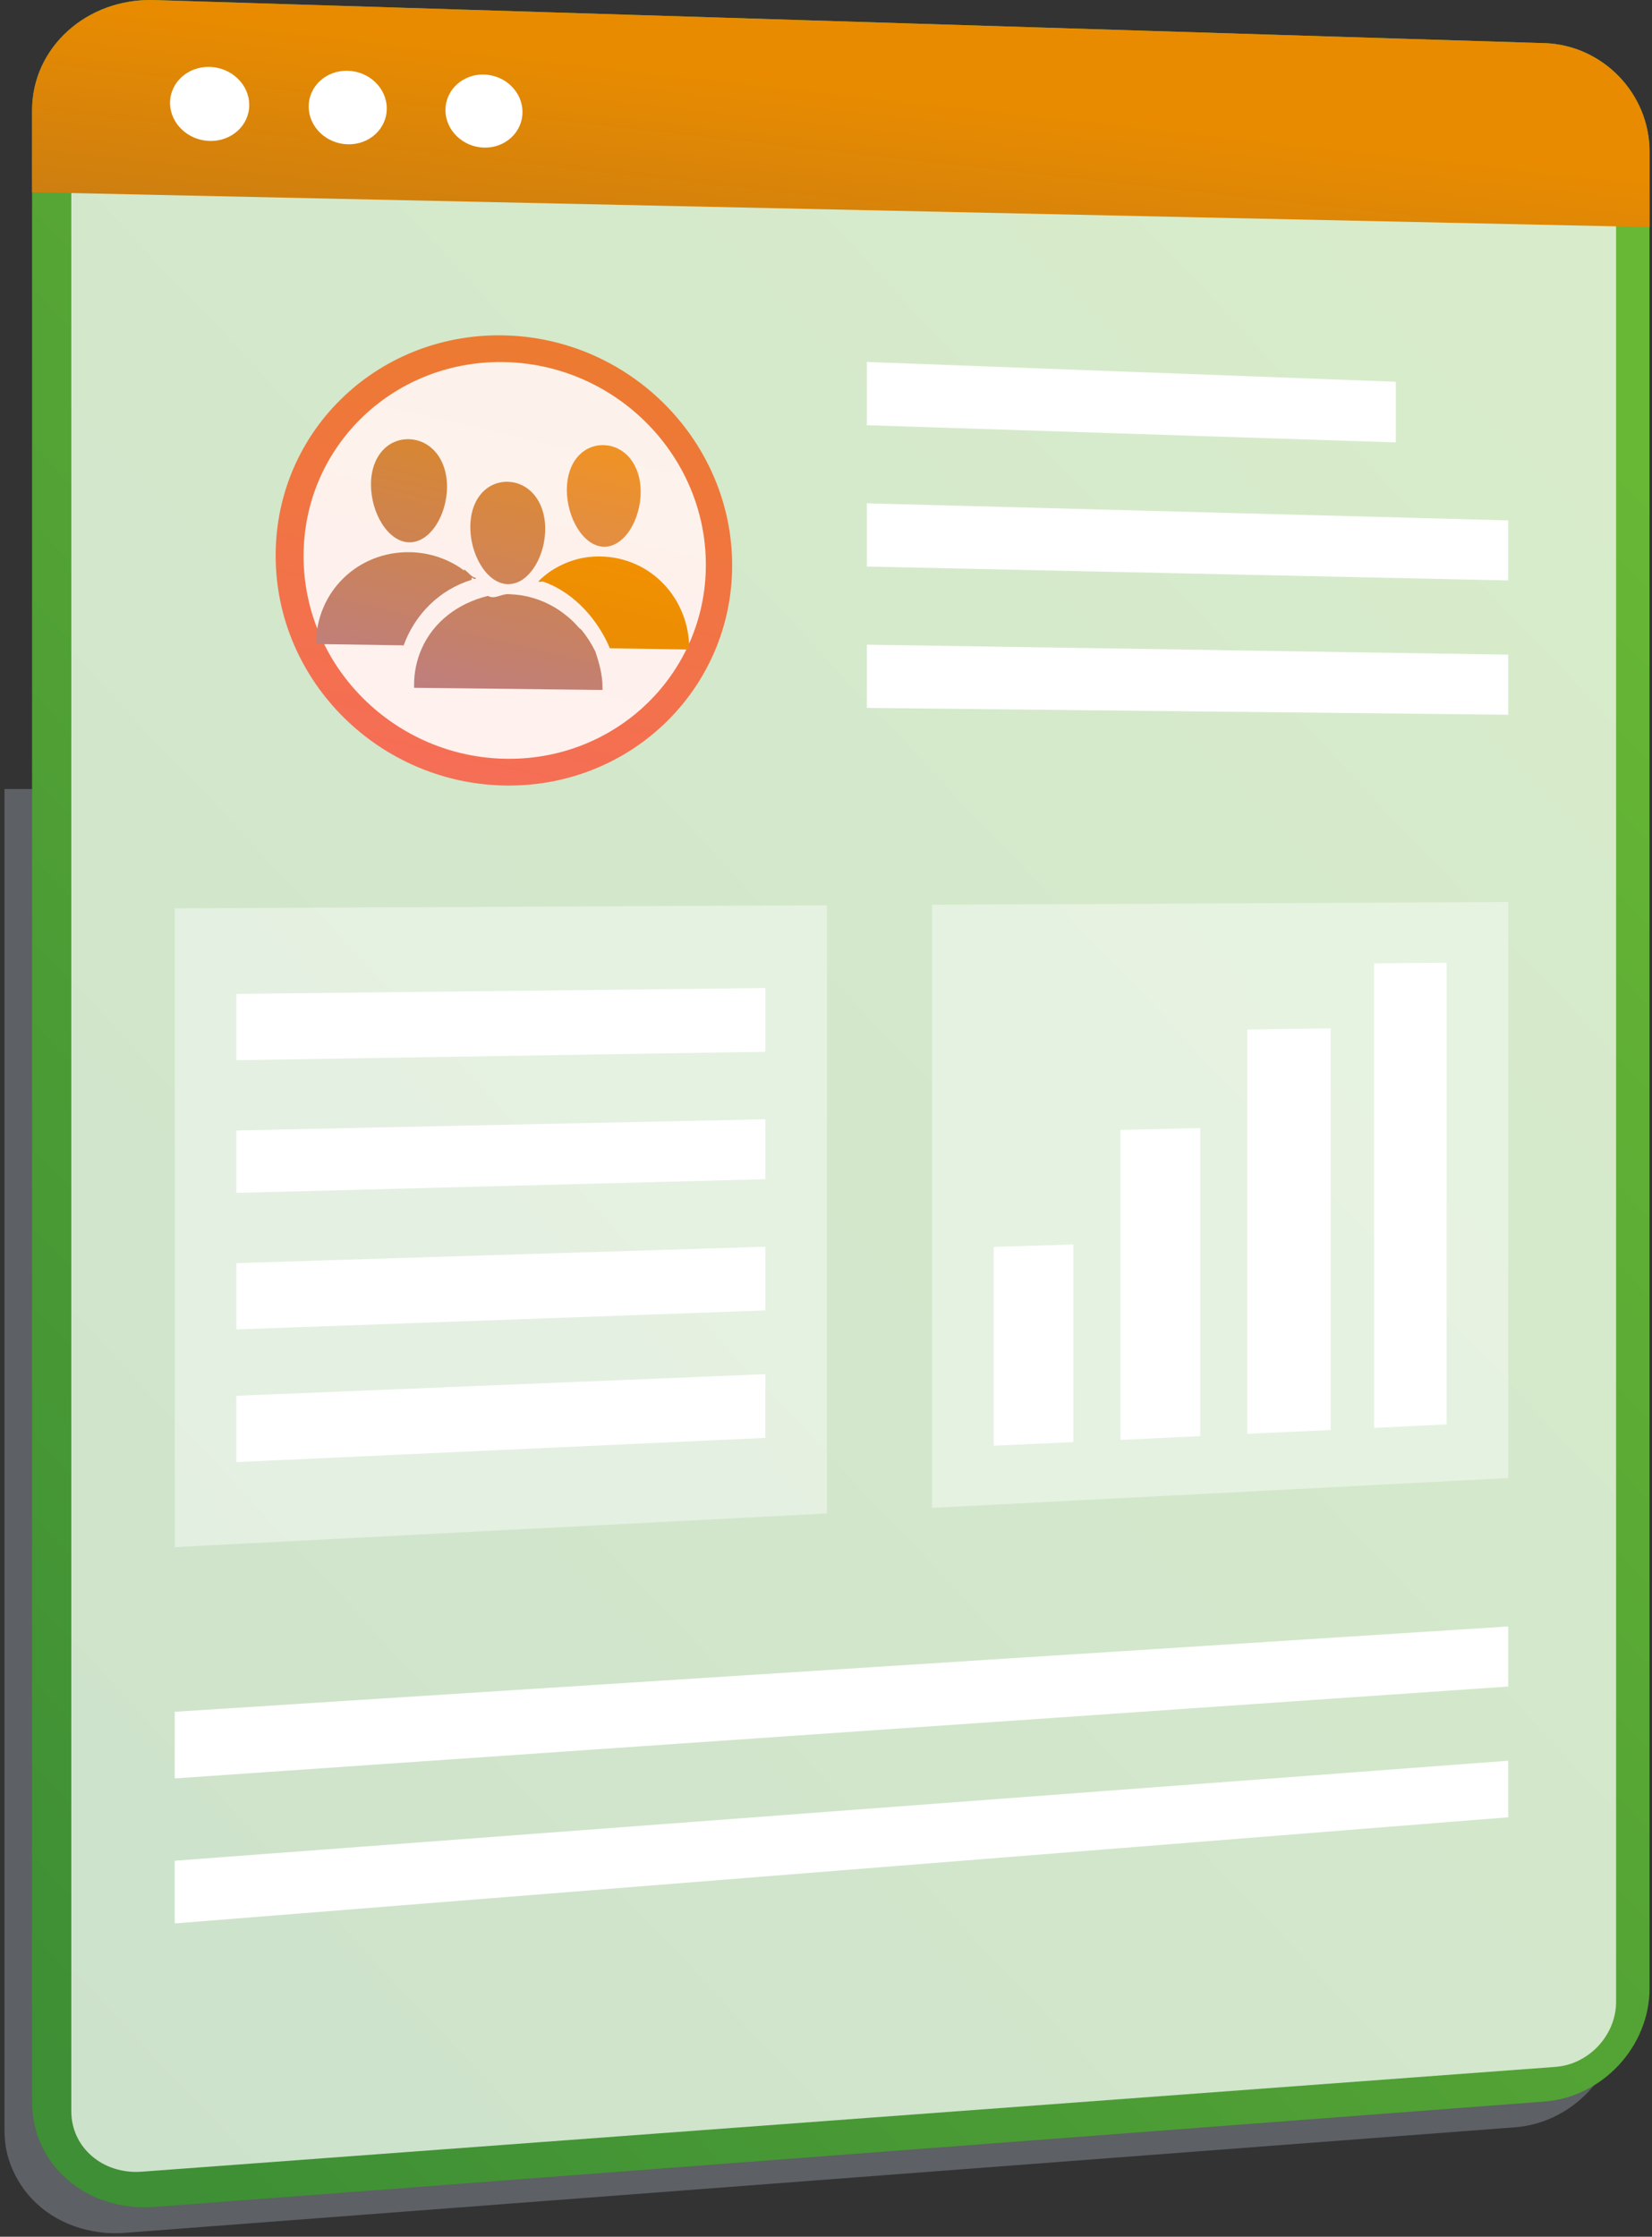 <svg viewBox="0 0 195 264" fill="none" xmlns="http://www.w3.org/2000/svg">
<rect x="0" y="0" width="195" height="264" fill="#333333" stroke="none"/>
<path d="M103.247 97.616C103.247 99.104 102.146 100.315 100.787 100.32C99.428 100.324 98.32 99.12 98.32 97.626C98.32 96.132 99.429 94.926 100.788 94.926C102.147 94.926 103.247 96.126 103.247 97.616Z" fill="white"/>
<g style="mix-blend-mode:multiply" opacity="0.3">
<path d="M191.284 93.126V237.723C191.264 239.039 191.045 240.345 190.632 241.594C190.077 243.337 189.178 244.949 187.989 246.334C185.735 248.993 182.469 250.803 178.827 251.082L23.935 262.842L14.8 263.536C12.713 263.708 10.612 263.427 8.642 262.711C4.888 261.338 2.093 258.421 0.98 254.698C0.641 253.587 0.527 252.405 0.527 251.166V93.126H191.284Z" fill="#BFC8D6"/>
</g>
<path d="M182.298 5.093L18.224 0.008C10.273 -0.24 3.785 5.589 3.785 13.024V248.117C3.785 255.557 10.268 261.089 18.224 260.485L182.298 248.043C189.171 247.522 194.709 241.543 194.709 234.686V17.893C194.712 11.037 189.166 5.307 182.298 5.093Z" fill="url(#paint0_linear_64_4206)"/>
<g style="mix-blend-mode:soft-light" opacity="0.74">
<path d="M8.417 249.19V11.746C8.417 7.465 12.145 4.105 16.728 4.24L183.596 9.118C187.56 9.238 190.763 12.538 190.763 16.497V236.252C190.763 240.212 187.56 243.66 183.596 243.954L16.732 256.322C12.145 256.662 8.417 253.47 8.417 249.19Z" fill="white"/>
</g>
<path d="M182.298 5.093L18.224 0.008C10.273 -0.24 3.785 5.589 3.785 13.024V22.687L194.708 26.802V17.893C194.712 11.037 189.166 5.307 182.298 5.093Z" fill="url(#paint1_linear_64_4206)"/>
<path d="M29.42 12.389C29.42 14.797 27.335 16.699 24.758 16.637C22.18 16.574 20.074 14.563 20.074 12.146C20.074 9.73 22.172 7.826 24.754 7.898C27.337 7.97 29.42 9.98 29.42 12.389Z" fill="white"/>
<path d="M45.654 12.811C45.654 15.204 43.596 17.093 41.055 17.032C38.513 16.971 36.437 14.973 36.437 12.571C36.437 10.17 38.506 8.281 41.055 8.352C43.603 8.423 45.654 10.42 45.654 12.811Z" fill="white"/>
<path d="M61.673 13.229C61.673 15.605 59.644 17.482 57.138 17.422C54.632 17.362 52.582 15.382 52.582 12.991C52.582 10.601 54.624 8.73 57.138 8.8C59.652 8.869 61.673 10.852 61.673 13.229Z" fill="white"/>
<path d="M86.422 66.726C86.422 81.145 74.68 92.782 59.945 92.718C44.926 92.65 32.538 80.496 32.538 65.569C32.538 50.643 44.926 39.02 59.945 39.598C74.677 40.161 86.422 52.303 86.422 66.726Z" fill="url(#paint2_linear_64_4206)"/>
<path opacity="0.9" d="M83.319 66.655C83.319 79.389 72.938 89.644 59.939 89.561C46.718 89.475 35.834 78.761 35.834 65.636C35.834 52.512 46.717 42.266 59.939 42.747C72.938 43.221 83.319 53.922 83.319 66.655Z" fill="white"/>
<path d="M58.011 68.186C58.596 68.656 59.252 68.935 59.946 68.948C60.655 68.949 61.342 68.703 61.892 68.252C63.351 67.124 64.356 64.785 64.356 62.41C64.356 59.085 62.384 56.935 59.946 56.868C57.508 56.801 55.516 58.854 55.516 62.199C55.516 64.595 56.532 66.996 58.011 68.186Z" fill="url(#paint3_linear_64_4206)"/>
<path d="M70.242 76.841C69.807 75.957 69.274 75.124 68.653 74.36C68.594 74.286 68.473 74.216 68.404 74.144C68.404 74.144 68.378 74.131 68.372 74.125C68.366 74.119 68.328 74.083 68.31 74.062C68.292 74.04 68.25 73.995 68.22 73.963C68.207 73.944 68.191 73.927 68.174 73.912C68.113 73.837 68.045 73.765 67.979 73.696L67.945 73.661C67.921 73.635 67.896 73.609 67.871 73.584L67.862 73.575L67.807 73.517C67.782 73.494 67.76 73.47 67.737 73.447C67.723 73.431 67.709 73.416 67.693 73.402L67.556 73.269L67.527 73.241L67.348 73.075C67.323 73.054 67.299 73.028 67.274 73.007C67.228 72.965 67.18 72.922 67.131 72.887L67.096 72.858C65.722 71.672 64.085 70.835 62.323 70.416C62.263 70.4 62.204 70.387 62.144 70.374V70.38C61.606 70.264 61.06 70.189 60.511 70.156C60.324 70.145 60.139 70.129 59.95 70.126C59.151 70.111 58.371 70.769 57.619 70.339H57.594C57.586 70.338 57.578 70.335 57.571 70.331V70.339C54.07 71.2 51.169 73.39 49.776 76.556C49.183 77.902 48.877 79.358 48.878 80.829V81.18L71.119 81.434V81.09C71.119 79.586 70.69 78.154 70.263 76.847L70.242 76.841Z" fill="url(#paint4_linear_64_4206)"/>
<path d="M48.291 64.011C50.766 64.067 52.766 60.789 52.766 57.438C52.766 54.088 50.766 51.919 48.291 51.84C45.816 51.763 43.789 53.827 43.789 57.196C43.789 60.566 45.808 63.954 48.291 64.011Z" fill="url(#paint5_linear_64_4206)"/>
<path d="M55.661 68.44C55.661 68.44 55.671 68.185 55.677 68.185C55.826 68.185 55.98 68.441 56.132 68.271C56.143 68.28 56.132 68.415 56.141 68.424C56.149 68.434 56.125 68.551 56.125 68.554L56.172 68.194H56.163C55.735 68.194 55.271 67.549 54.777 67.186C54.777 67.199 54.791 67.288 54.797 67.306C54.803 67.324 54.797 67.34 54.789 67.337C52.94 65.973 50.716 65.219 48.424 65.177C42.234 65.041 37.312 69.877 37.312 75.954V76.013L47.71 76.17C47.686 76.185 47.66 76.199 47.634 76.21C48.967 72.507 51.893 69.592 55.661 68.44Z" fill="url(#paint6_linear_64_4206)"/>
<path d="M56.172 68.579C56.239 68.621 56.299 68.672 56.352 68.731C56.3 68.67 56.239 68.618 56.172 68.575V68.579Z" fill="url(#paint7_linear_64_4206)"/>
<path d="M71.28 64.531C73.683 64.587 75.626 61.355 75.626 58.051C75.626 54.748 73.683 52.612 71.28 52.539C68.877 52.466 66.91 54.496 66.91 57.819C66.91 61.141 68.87 64.477 71.28 64.531Z" fill="url(#paint8_linear_64_4206)"/>
<path d="M70.934 65.681C68.68 65.632 66.758 66.272 65.005 67.407C64.469 67.772 63.971 68.189 63.517 68.651H63.566C63.768 68.712 63.99 68.602 64.19 68.675C67.941 70.018 70.679 73.363 71.987 76.519L81.362 76.662V76.606C81.362 70.702 76.9 65.812 70.934 65.681Z" fill="url(#paint9_linear_64_4206)"/>
<path d="M164.766 52.216L102.32 50.186V42.722L164.766 45.058V52.216Z" fill="white"/>
<path d="M178.025 68.51L102.32 66.869V59.405L178.025 61.421V68.51Z" fill="white"/>
<path d="M178.025 84.36L102.32 83.552V76.088L178.025 77.27V84.36Z" fill="white"/>
<path d="M178.025 199.058L20.626 209.903V202.039L178.025 191.968V199.058Z" fill="white"/>
<path d="M178.025 214.491L20.626 227.018V219.617L178.025 207.817V214.491Z" fill="white"/>
<path opacity="0.42" d="M97.615 178.631L20.626 182.611V107.21L97.615 106.844V178.631Z" fill="white"/>
<path d="M90.344 124.139L27.898 125.136V117.308L90.344 116.618V124.139Z" fill="white"/>
<path d="M90.344 139.183L27.898 140.795V133.426L90.344 132.103V139.183Z" fill="white"/>
<path d="M90.344 154.668L27.898 156.913V149.084L90.344 147.146V154.668Z" fill="white"/>
<path d="M90.344 169.712L27.898 172.571V164.743L90.344 162.19V169.712Z" fill="white"/>
<path opacity="0.42" d="M178.025 174.45L110.019 177.981V106.784L178.025 106.466V174.45Z" fill="white"/>
<path d="M126.7 170.212L117.289 170.637V147.17L126.7 146.886V170.212Z" fill="white"/>
<path d="M141.669 169.503L132.259 169.952V133.367L141.669 133.153V169.503Z" fill="white"/>
<path d="M157.067 168.782L147.229 169.226V121.517L157.067 121.378V168.782Z" fill="white"/>
<path d="M170.754 168.116L162.199 168.538V113.711L170.754 113.626V168.116Z" fill="white"/>
<defs>
<linearGradient id="paint0_linear_64_4206" x1="8.98" y1="247.5" x2="202.92" y2="64.579" gradientUnits="userSpaceOnUse">
<stop stop-color="#3E8F35"/>
<stop offset="1" stop-color="#68B735"/>
</linearGradient>
<linearGradient id="paint1_linear_64_4206" x1="100.265" y1="10.345" x2="83.778" y2="158.537" gradientUnits="userSpaceOnUse">
<stop stop-color="#E88B00"/>
<stop offset="1" stop-color="#3C3B6B"/>
</linearGradient>
<linearGradient id="paint2_linear_64_4206" x1="78.831" y1="-18.211" x2="47.831" y2="115.38" gradientUnits="userSpaceOnUse">
<stop stop-color="#E38904"/>
<stop offset="1" stop-color="#F96868"/>
</linearGradient>
<linearGradient id="paint3_linear_64_4206" x1="65.817" y1="37.41" x2="44.741" y2="125.802" gradientUnits="userSpaceOnUse">
<stop stop-color="#EF8F02"/>
<stop offset="0.437" stop-color="#C8826D"/>
<stop offset="1" stop-color="#9571F6"/>
</linearGradient>
<linearGradient id="paint4_linear_64_4206" x1="69.952" y1="38.204" x2="48.727" y2="127.22" gradientUnits="userSpaceOnUse">
<stop stop-color="#E98C01"/>
<stop offset="1" stop-color="#9571F6"/>
</linearGradient>
<linearGradient id="paint5_linear_64_4206" x1="53.763" y1="34.114" x2="32.533" y2="123.152" gradientUnits="userSpaceOnUse">
<stop stop-color="#E98C01"/>
<stop offset="1" stop-color="#9571F6"/>
</linearGradient>
<linearGradient id="paint6_linear_64_4206" x1="55.2" y1="35.628" x2="34.74" y2="121.44" gradientUnits="userSpaceOnUse">
<stop stop-color="#E98C01"/>
<stop offset="1" stop-color="#9571F6"/>
</linearGradient>
<linearGradient id="paint7_linear_64_4206" x1="63.95" y1="35.964" x2="42.216" y2="126.863" gradientUnits="userSpaceOnUse">
<stop stop-color="#E38DDD"/>
<stop offset="1" stop-color="#9571F6"/>
</linearGradient>
<linearGradient id="paint8_linear_64_4206" x1="75.483" y1="40.118" x2="54.572" y2="127.822" gradientUnits="userSpaceOnUse">
<stop stop-color="#FF9800"/>
<stop offset="1" stop-color="#9571F6"/>
</linearGradient>
<linearGradient id="paint9_linear_64_4206" x1="79.617" y1="42.22" x2="59.492" y2="126.622" gradientUnits="userSpaceOnUse">
<stop stop-color="#FF9800"/>
<stop offset="1" stop-color="#CD7C05"/>
</linearGradient>
</defs>
</svg>
